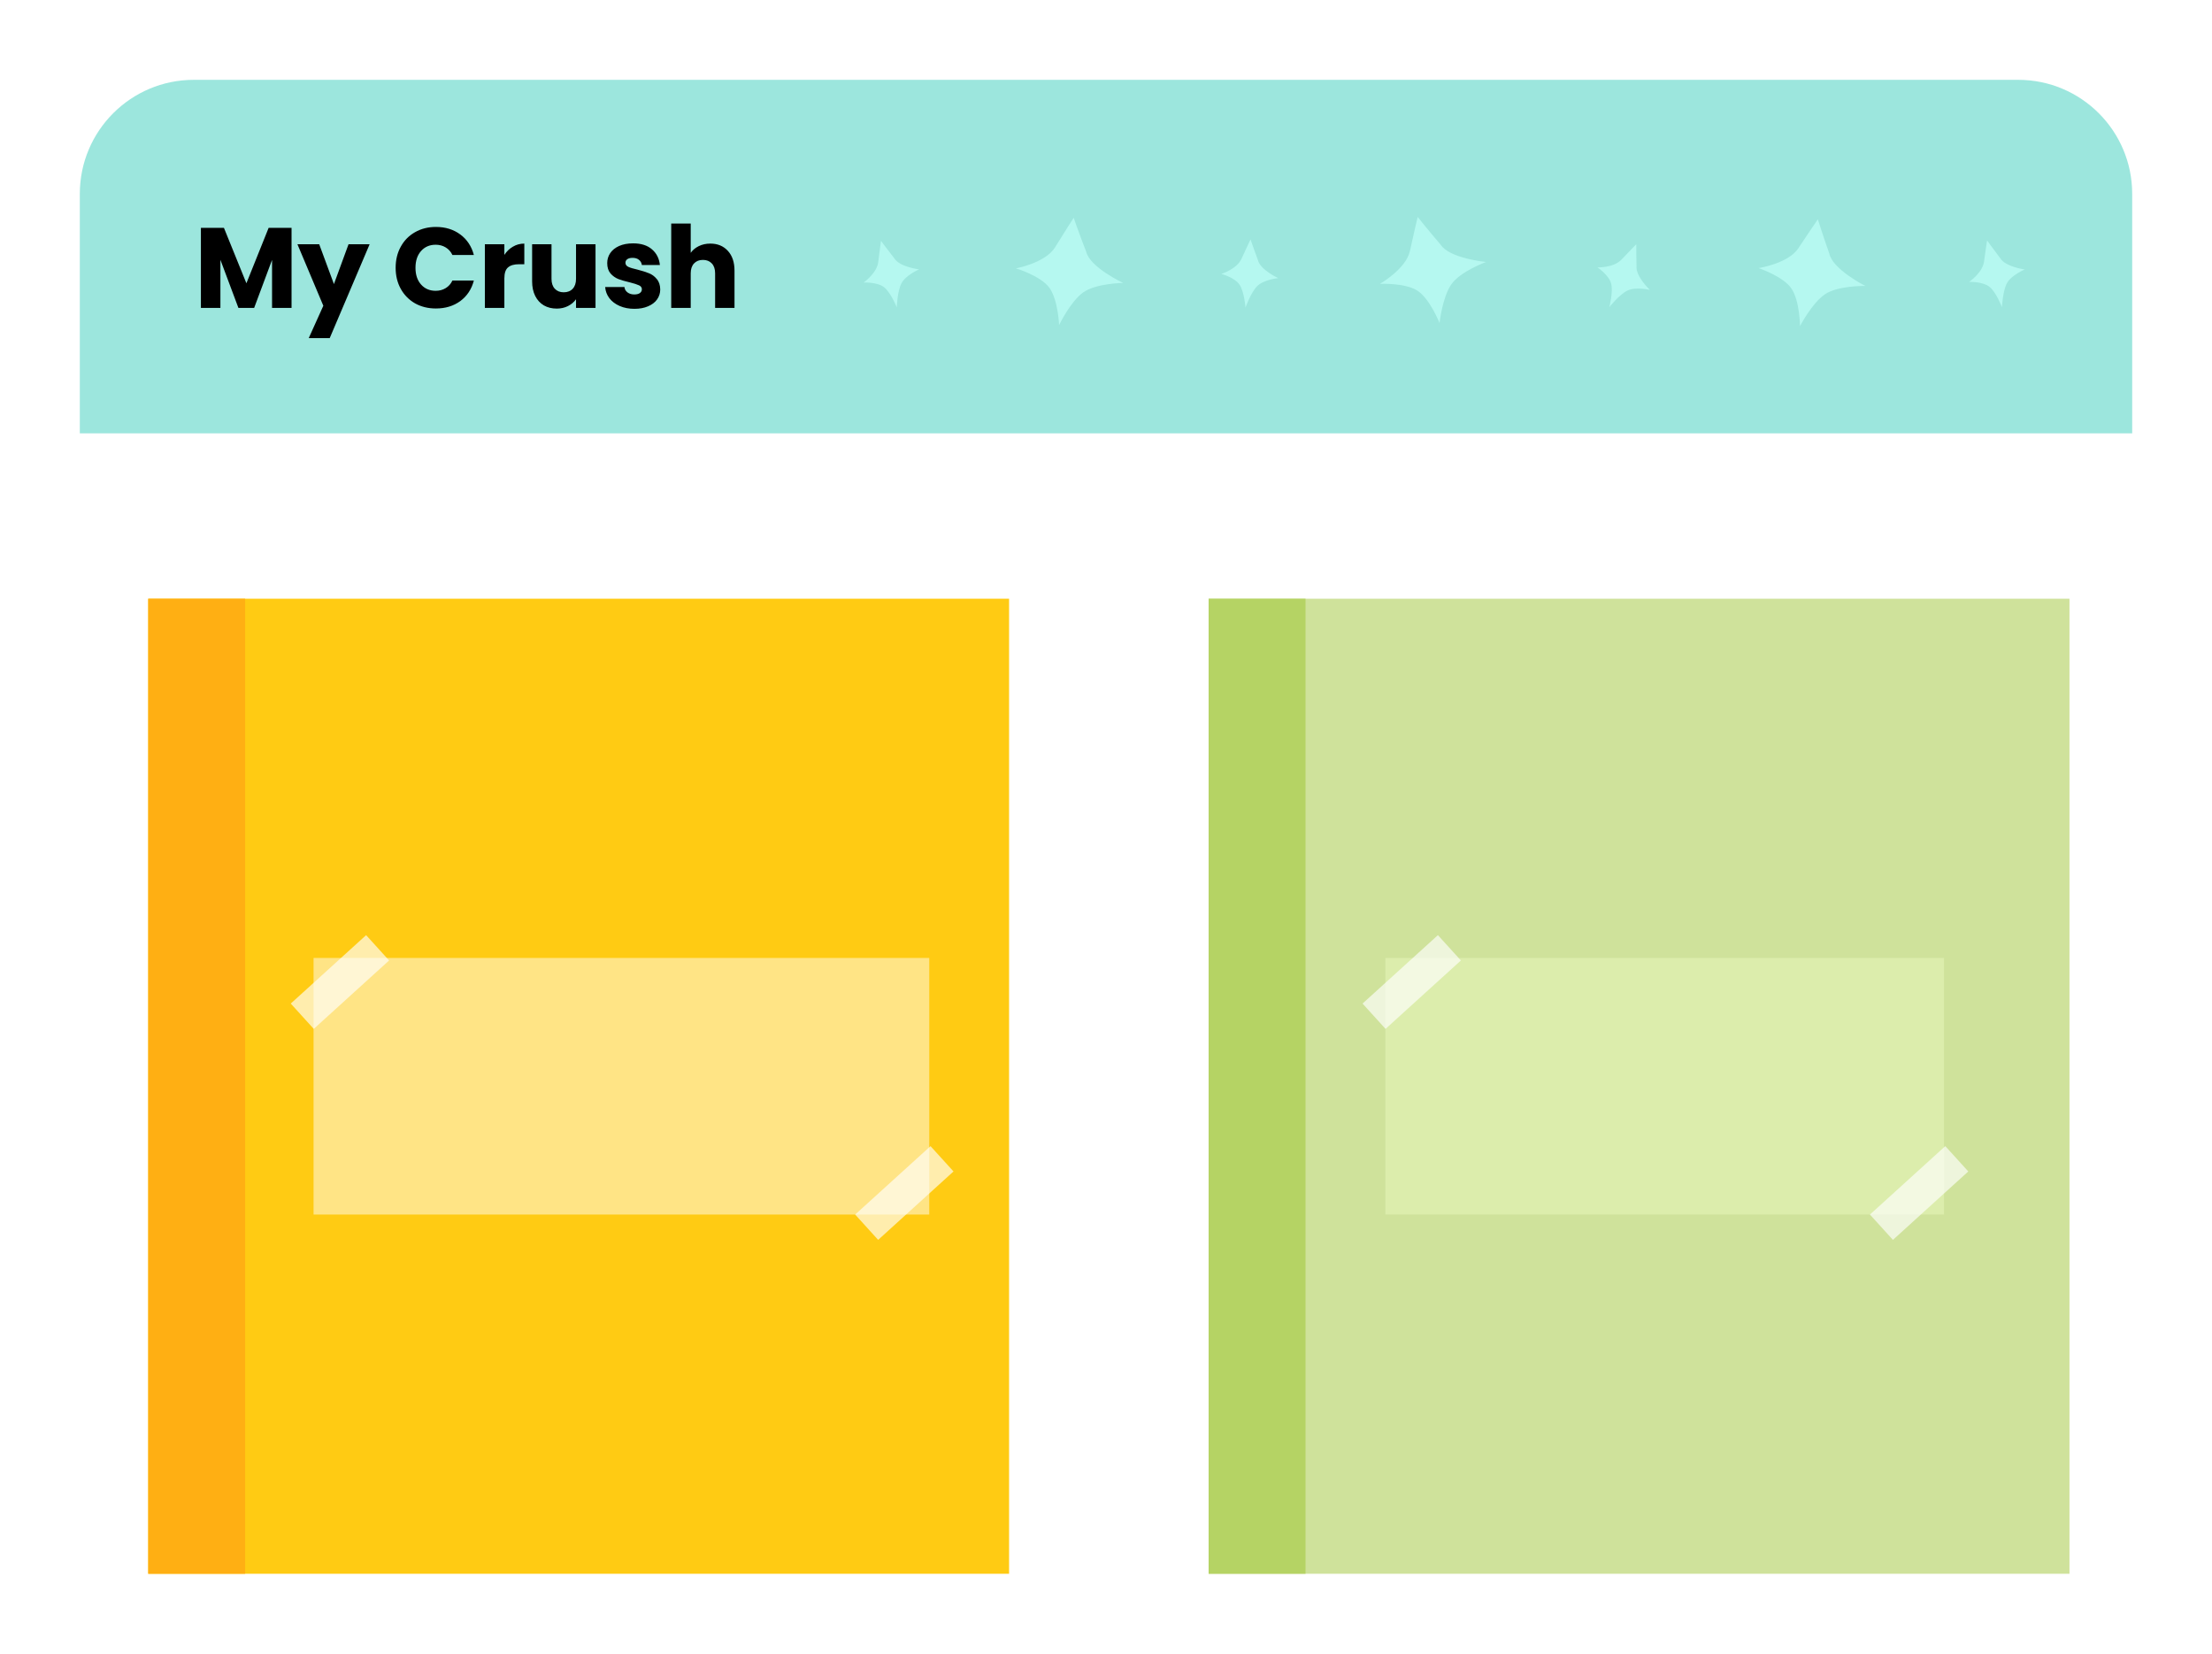 <svg width="388" height="290" viewBox="0 0 388 290" fill="none" xmlns="http://www.w3.org/2000/svg">
<g filter="url(#filter0_d_586_2384)">
<path d="M14 34C14 22.954 22.954 14 34 14H354C365.046 14 374 22.954 374 34V76H14V34Z" fill="#9CE6DD"/>
</g>
<path d="M189.962 51.306C192.203 49.674 197.017 49.62 197.017 49.62C197.017 49.62 191.17 46.909 190.513 44.108C189.285 40.963 188.331 38.192 188.331 38.192C188.331 38.192 186.756 40.623 185.068 43.369C183.379 46.115 178.19 47.063 178.19 47.063C178.19 47.063 182.586 48.368 184.098 50.51C185.61 52.652 185.773 57.019 185.773 57.019C185.773 57.019 187.721 52.939 189.962 51.306Z" fill="#B5F8F0"/>
<path d="M254.563 49.878C256.135 47.595 260.659 45.946 260.659 45.946C260.659 45.946 254.242 45.329 252.694 42.905C250.492 40.345 248.672 38.048 248.672 38.048C248.672 38.048 247.993 40.863 247.311 44.014C246.63 47.164 242.049 49.781 242.049 49.781C242.049 49.781 246.629 49.554 248.766 51.072C250.903 52.591 252.506 56.657 252.506 56.657C252.506 56.657 252.99 52.161 254.563 49.878Z" fill="#B5F8F0"/>
<path d="M320.095 51.617C322.384 50.054 327.198 50.147 327.198 50.147C327.198 50.147 321.436 47.258 320.865 44.439C319.733 41.258 318.864 38.459 318.864 38.459C318.864 38.459 317.216 40.841 315.444 43.534C313.673 46.227 308.458 47.016 308.458 47.016C308.458 47.016 312.811 48.455 314.257 50.642C315.703 52.829 315.733 57.199 315.733 57.199C315.733 57.199 317.805 53.18 320.095 51.617Z" fill="#B5F8F0"/>
<path d="M158.129 49.673C158.874 48.25 161.21 47.24 161.21 47.24C161.21 47.24 157.779 46.821 156.861 45.295C155.591 43.681 154.534 42.233 154.534 42.233C154.534 42.233 154.285 43.993 154.047 45.963C153.809 47.933 151.48 49.549 151.48 49.549C151.48 49.549 153.903 49.43 155.098 50.392C156.292 51.354 157.304 53.908 157.304 53.908C157.304 53.908 157.384 51.095 158.129 49.673Z" fill="#B5F8F0"/>
<path d="M220.533 50.162C221.673 49.031 224.206 48.774 224.206 48.774C224.206 48.774 221.062 47.338 220.648 45.606C219.924 43.683 219.354 41.983 219.354 41.983C219.354 41.983 218.585 43.586 217.763 45.392C216.941 47.199 214.233 48.035 214.233 48.035C214.233 48.035 216.579 48.654 217.427 49.932C218.275 51.21 218.468 53.95 218.468 53.95C218.468 53.95 219.393 51.293 220.533 50.162Z" fill="#B5F8F0"/>
<path d="M285.469 50.955C286.914 50.257 289.393 50.838 289.393 50.838C289.393 50.838 286.887 48.457 287.059 46.684C287.001 44.631 287.016 42.838 287.016 42.838C287.016 42.838 285.766 44.103 284.401 45.544C283.037 46.984 280.204 46.894 280.204 46.894C280.204 46.894 282.22 48.242 282.606 49.726C282.992 51.211 282.282 53.865 282.282 53.865C282.282 53.865 284.023 51.653 285.469 50.955Z" fill="#B5F8F0"/>
<path d="M51.14 39.96V54H47.72V45.58L44.58 54H41.82L38.66 45.56V54H35.24V39.96H39.28L43.22 49.68L47.12 39.96H51.14ZM64.834 42.84L57.834 59.3H54.154L56.714 53.62L52.174 42.84H55.994L58.574 49.82L61.134 42.84H64.834ZM69.399 46.96C69.399 45.573 69.699 44.34 70.299 43.26C70.899 42.167 71.733 41.32 72.799 40.72C73.879 40.107 75.099 39.8 76.459 39.8C78.126 39.8 79.553 40.24 80.739 41.12C81.926 42 82.719 43.2 83.119 44.72H79.359C79.079 44.133 78.679 43.687 78.159 43.38C77.653 43.073 77.073 42.92 76.419 42.92C75.366 42.92 74.513 43.287 73.859 44.02C73.206 44.753 72.879 45.733 72.879 46.96C72.879 48.187 73.206 49.167 73.859 49.9C74.513 50.633 75.366 51 76.419 51C77.073 51 77.653 50.847 78.159 50.54C78.679 50.233 79.079 49.787 79.359 49.2H83.119C82.719 50.72 81.926 51.92 80.739 52.8C79.553 53.667 78.126 54.1 76.459 54.1C75.099 54.1 73.879 53.8 72.799 53.2C71.733 52.587 70.899 51.74 70.299 50.66C69.699 49.58 69.399 48.347 69.399 46.96ZM88.469 44.7C88.869 44.087 89.369 43.607 89.969 43.26C90.569 42.9 91.235 42.72 91.969 42.72V46.34H91.029C90.175 46.34 89.535 46.527 89.109 46.9C88.682 47.26 88.469 47.9 88.469 48.82V54H85.049V42.84H88.469V44.7ZM104.458 42.84V54H101.038V52.48C100.692 52.973 100.218 53.373 99.618 53.68C99.032 53.973 98.378 54.12 97.658 54.12C96.805 54.12 96.052 53.933 95.398 53.56C94.745 53.173 94.238 52.62 93.878 51.9C93.518 51.18 93.338 50.333 93.338 49.36V42.84H96.738V48.9C96.738 49.647 96.932 50.227 97.318 50.64C97.705 51.053 98.225 51.26 98.878 51.26C99.545 51.26 100.072 51.053 100.458 50.64C100.845 50.227 101.038 49.647 101.038 48.9V42.84H104.458ZM111.29 54.16C110.317 54.16 109.45 53.993 108.69 53.66C107.93 53.327 107.33 52.873 106.89 52.3C106.45 51.713 106.203 51.06 106.15 50.34H109.53C109.57 50.727 109.75 51.04 110.07 51.28C110.39 51.52 110.783 51.64 111.25 51.64C111.677 51.64 112.003 51.56 112.23 51.4C112.47 51.227 112.59 51.007 112.59 50.74C112.59 50.42 112.423 50.187 112.09 50.04C111.757 49.88 111.217 49.707 110.47 49.52C109.67 49.333 109.003 49.14 108.47 48.94C107.937 48.727 107.477 48.4 107.09 47.96C106.703 47.507 106.51 46.9 106.51 46.14C106.51 45.5 106.683 44.92 107.03 44.4C107.39 43.867 107.91 43.447 108.59 43.14C109.283 42.833 110.103 42.68 111.05 42.68C112.45 42.68 113.55 43.027 114.35 43.72C115.163 44.413 115.63 45.333 115.75 46.48H112.59C112.537 46.093 112.363 45.787 112.07 45.56C111.79 45.333 111.417 45.22 110.95 45.22C110.55 45.22 110.243 45.3 110.03 45.46C109.817 45.607 109.71 45.813 109.71 46.08C109.71 46.4 109.877 46.64 110.21 46.8C110.557 46.96 111.09 47.12 111.81 47.28C112.637 47.493 113.31 47.707 113.83 47.92C114.35 48.12 114.803 48.453 115.19 48.92C115.59 49.373 115.797 49.987 115.81 50.76C115.81 51.413 115.623 52 115.25 52.52C114.89 53.027 114.363 53.427 113.67 53.72C112.99 54.013 112.197 54.16 111.29 54.16ZM124.597 42.72C125.877 42.72 126.904 43.147 127.677 44C128.451 44.84 128.837 46 128.837 47.48V54H125.437V47.94C125.437 47.193 125.244 46.613 124.857 46.2C124.471 45.787 123.951 45.58 123.297 45.58C122.644 45.58 122.124 45.787 121.737 46.2C121.351 46.613 121.157 47.193 121.157 47.94V54H117.737V39.2H121.157V44.34C121.504 43.847 121.977 43.453 122.577 43.16C123.177 42.867 123.851 42.72 124.597 42.72Z" fill="black"/>
<g filter="url(#filter1_d_586_2384)">
<rect x="26" y="105" width="151" height="171" fill="#FFCB13"/>
</g>
<rect x="55" y="168" width="108" height="45" fill="#FFE485"/>
<g filter="url(#filter2_d_586_2384)">
<rect x="212" y="105" width="151" height="171" fill="#CFE29B"/>
</g>
<rect x="243" y="168" width="98" height="45" fill="#DCEDAC"/>
<rect x="212" y="105" width="17" height="171" fill="#B5D364"/>
<rect x="26" y="105" width="17" height="171" fill="#FFAF13"/>
<rect x="64.219" y="164" width="6" height="17.853" transform="rotate(47.767 64.219 164)" fill="white" fill-opacity="0.65"/>
<rect x="163.219" y="201" width="6" height="17.853" transform="rotate(47.767 163.219 201)" fill="white" fill-opacity="0.65"/>
<rect x="252.219" y="164" width="6" height="17.853" transform="rotate(47.767 252.219 164)" fill="white" fill-opacity="0.65"/>
<rect x="341.219" y="201" width="6" height="17.853" transform="rotate(47.767 341.219 201)" fill="white" fill-opacity="0.65"/>
<path d="M352.04 49.65C352.805 48.238 355.155 47.26 355.155 47.26C355.155 47.26 351.73 46.794 350.834 45.255C349.585 43.624 348.549 42.161 348.549 42.161C348.549 42.161 348.275 43.918 348.01 45.884C347.745 47.851 345.394 49.435 345.394 49.435C345.394 49.435 347.819 49.349 349 50.327C350.181 51.306 351.158 53.874 351.158 53.874C351.158 53.874 351.276 51.062 352.04 49.65Z" fill="#B5F8F0"/>
<defs>
<filter id="filter0_d_586_2384" x="0" y="0" width="388" height="90" filterUnits="userSpaceOnUse" color-interpolation-filters="sRGB">
<feFlood flood-opacity="0" result="BackgroundImageFix"/>
<feColorMatrix in="SourceAlpha" type="matrix" values="0 0 0 0 0 0 0 0 0 0 0 0 0 0 0 0 0 0 127 0" result="hardAlpha"/>
<feMorphology radius="4" operator="dilate" in="SourceAlpha" result="effect1_dropShadow_586_2384"/>
<feOffset/>
<feGaussianBlur stdDeviation="5"/>
<feComposite in2="hardAlpha" operator="out"/>
<feColorMatrix type="matrix" values="0 0 0 0 0.553 0 0 0 0 0.898 0 0 0 0 0.859 0 0 0 0.25 0"/>
<feBlend mode="normal" in2="BackgroundImageFix" result="effect1_dropShadow_586_2384"/>
<feBlend mode="normal" in="SourceGraphic" in2="effect1_dropShadow_586_2384" result="shape"/>
</filter>
<filter id="filter1_d_586_2384" x="12" y="91" width="179" height="199" filterUnits="userSpaceOnUse" color-interpolation-filters="sRGB">
<feFlood flood-opacity="0" result="BackgroundImageFix"/>
<feColorMatrix in="SourceAlpha" type="matrix" values="0 0 0 0 0 0 0 0 0 0 0 0 0 0 0 0 0 0 127 0" result="hardAlpha"/>
<feMorphology radius="4" operator="dilate" in="SourceAlpha" result="effect1_dropShadow_586_2384"/>
<feOffset/>
<feGaussianBlur stdDeviation="5"/>
<feComposite in2="hardAlpha" operator="out"/>
<feColorMatrix type="matrix" values="0 0 0 0 1 0 0 0 0 0.796 0 0 0 0 0.075 0 0 0 0.25 0"/>
<feBlend mode="normal" in2="BackgroundImageFix" result="effect1_dropShadow_586_2384"/>
<feBlend mode="normal" in="SourceGraphic" in2="effect1_dropShadow_586_2384" result="shape"/>
</filter>
<filter id="filter2_d_586_2384" x="198" y="91" width="179" height="199" filterUnits="userSpaceOnUse" color-interpolation-filters="sRGB">
<feFlood flood-opacity="0" result="BackgroundImageFix"/>
<feColorMatrix in="SourceAlpha" type="matrix" values="0 0 0 0 0 0 0 0 0 0 0 0 0 0 0 0 0 0 127 0" result="hardAlpha"/>
<feMorphology radius="4" operator="dilate" in="SourceAlpha" result="effect1_dropShadow_586_2384"/>
<feOffset/>
<feGaussianBlur stdDeviation="5"/>
<feComposite in2="hardAlpha" operator="out"/>
<feColorMatrix type="matrix" values="0 0 0 0 0.812 0 0 0 0 0.886 0 0 0 0 0.608 0 0 0 0.25 0"/>
<feBlend mode="normal" in2="BackgroundImageFix" result="effect1_dropShadow_586_2384"/>
<feBlend mode="normal" in="SourceGraphic" in2="effect1_dropShadow_586_2384" result="shape"/>
</filter>
</defs>
</svg>
